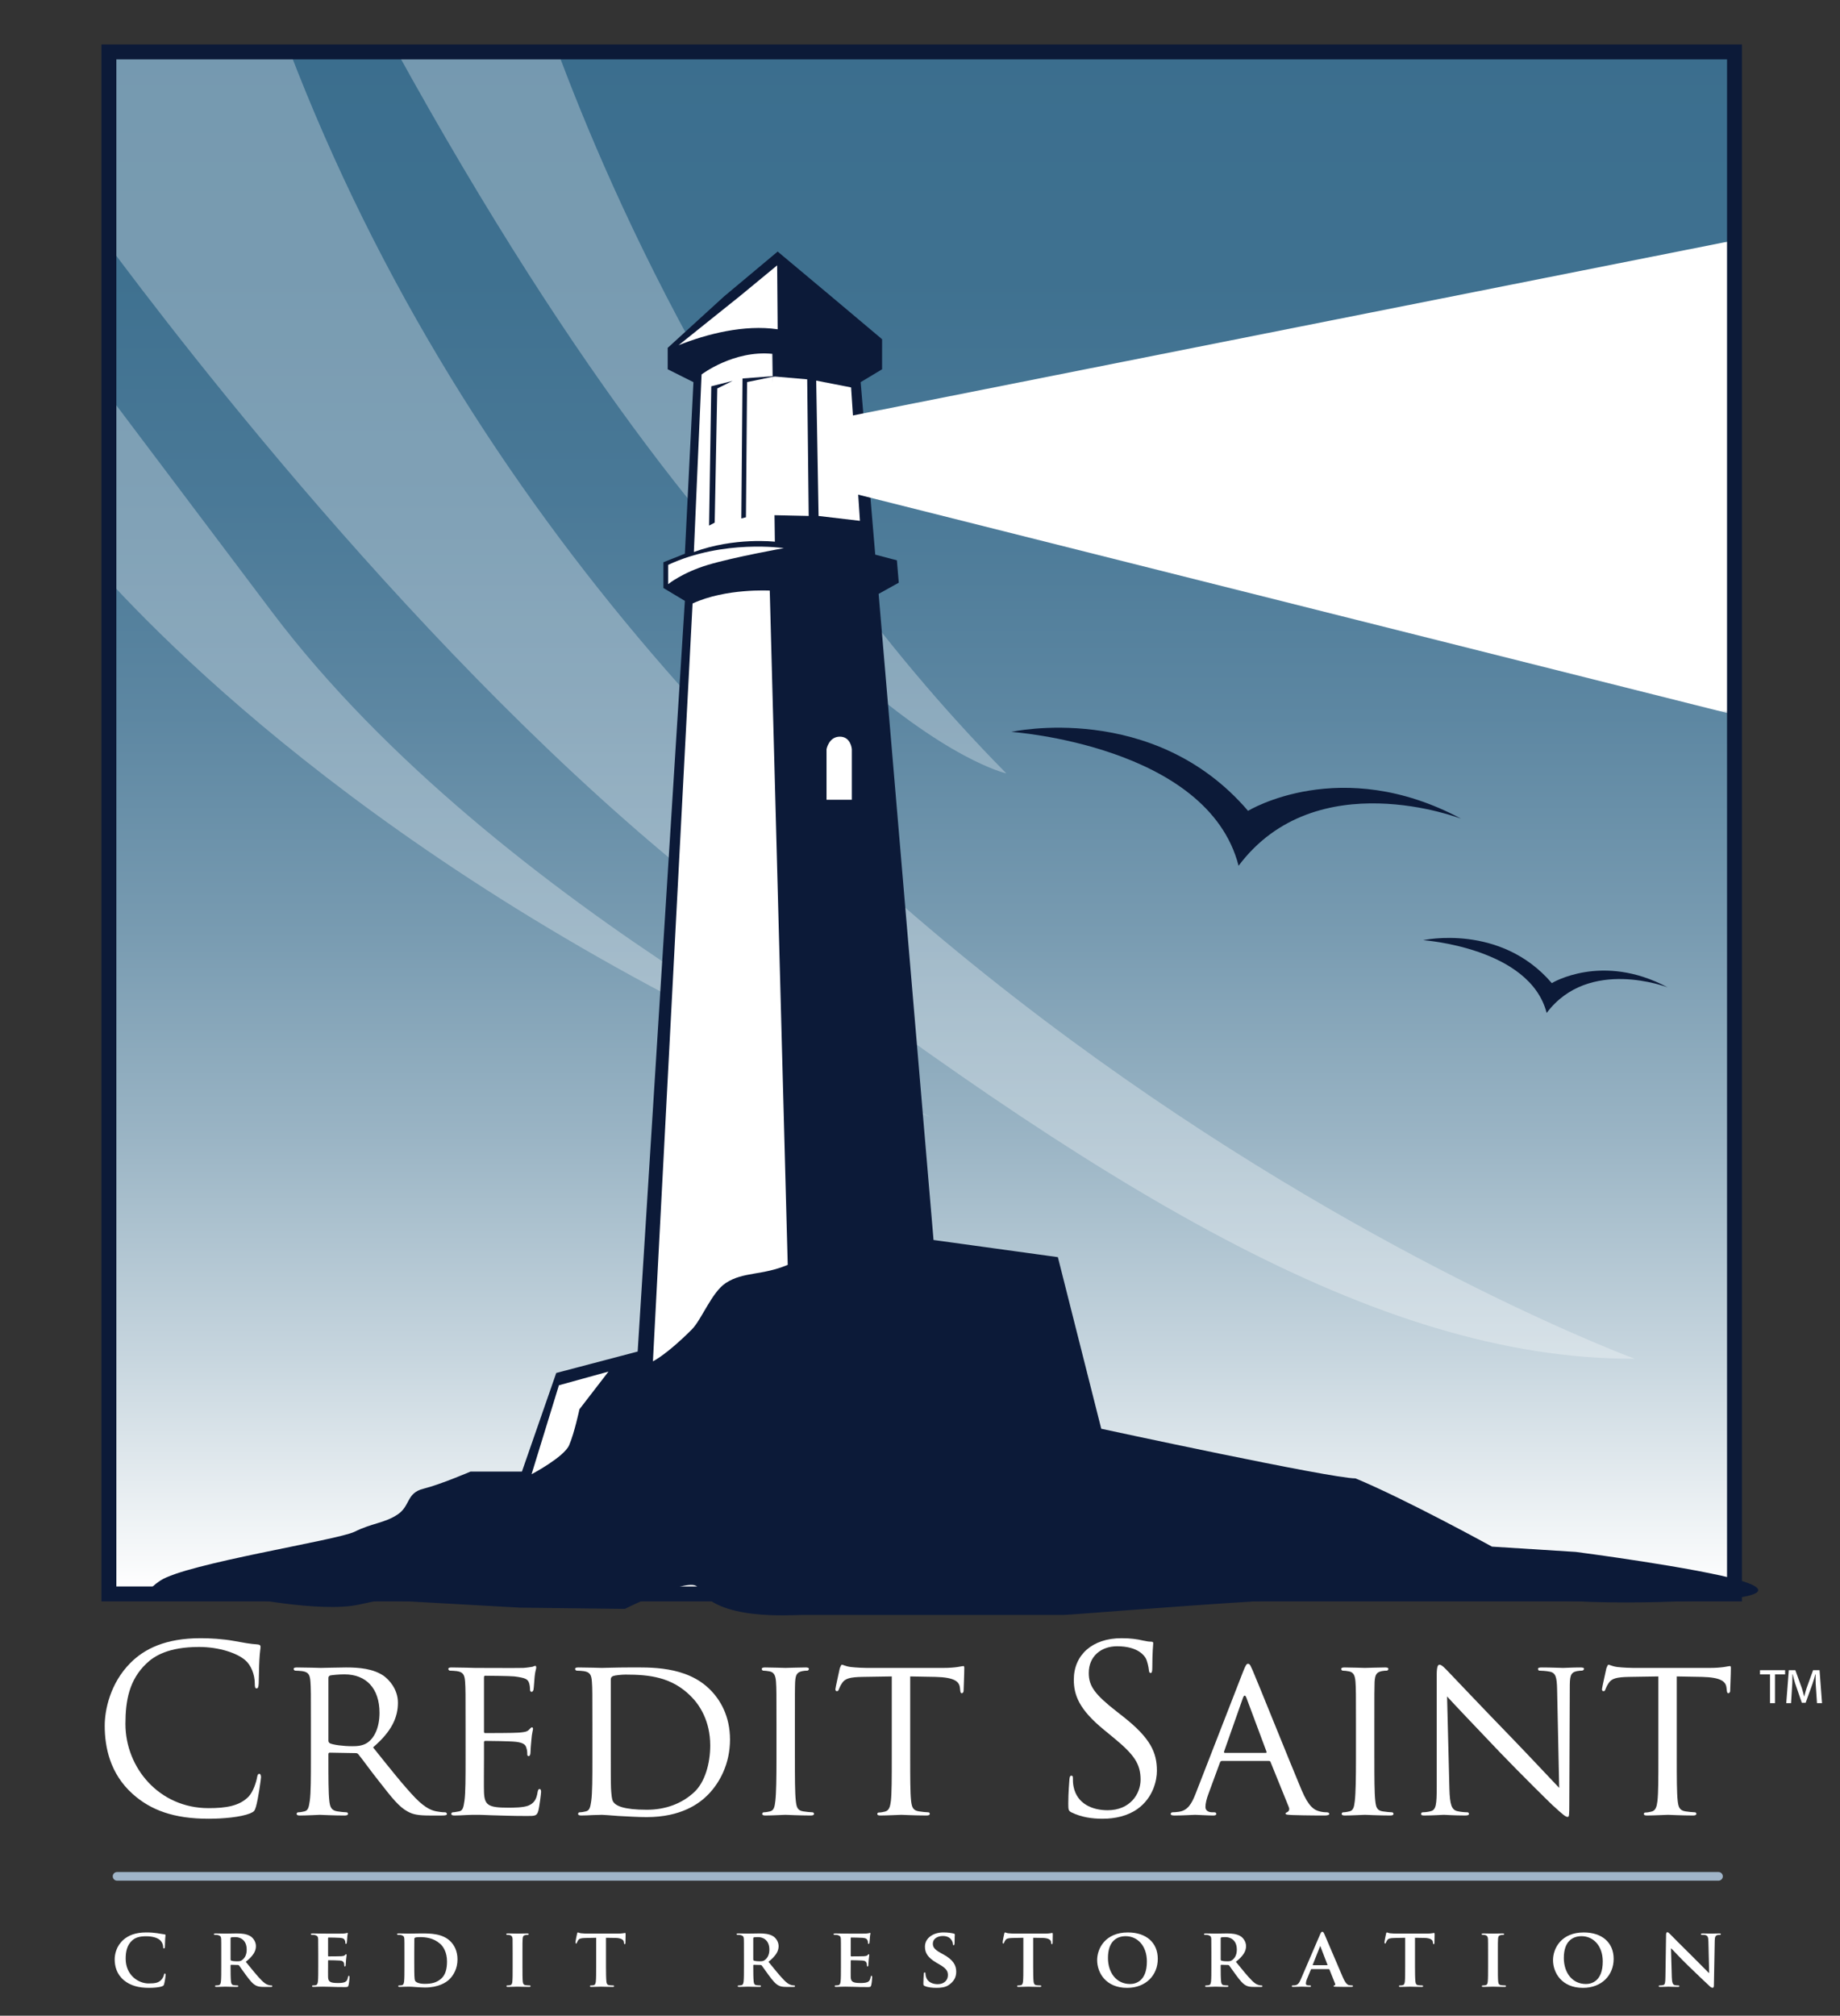 <?xml version="1.0" encoding="utf-8"?>
<!-- Generator: Adobe Illustrator 15.0.2, SVG Export Plug-In . SVG Version: 6.00 Build 0)  -->
<!DOCTYPE svg PUBLIC "-//W3C//DTD SVG 1.1//EN" "http://www.w3.org/Graphics/SVG/1.1/DTD/svg11.dtd">
<svg version="1.1" id="Layer_1" xmlns="http://www.w3.org/2000/svg" xmlns:xlink="http://www.w3.org/1999/xlink" x="0px" y="0px"
	 width="370px" height="405.167px" viewBox="59.5 0 370 405.167" enable-background="new 59.5 0 370 405.167" xml:space="preserve">
<rect x="59.5" y="0" width="370" height="405.167" fill="#333333" stroke="none"/>
<line fill="none" x1="-129.111" y1="386.555" x2="1213.888" y2="386.555"/>
<path fill="#FFFFFF" d="M86.157,360.575c-4.491-4.025-5.6-9.303-5.6-13.701c0-3.102,1.063-8.516,5.184-12.633
	c2.776-2.781,6.986-4.955,14.117-4.955c1.851,0,4.443,0.141,6.71,0.555c1.759,0.324,3.239,0.603,4.721,0.697
	c0.51,0.043,0.602,0.229,0.602,0.508c0,0.371-0.139,0.926-0.23,2.593c-0.093,1.524-0.093,4.071-0.139,4.763
	c-0.048,0.699-0.14,0.975-0.417,0.975c-0.324,0-0.37-0.324-0.37-0.975c0-1.801-0.741-3.701-1.945-4.719
	c-1.62-1.387-5.185-2.637-9.258-2.637c-6.156,0-9.024,1.805-10.644,3.377c-3.38,3.24-4.166,7.361-4.166,12.084
	c0,8.838,6.804,16.938,16.709,16.938c3.472,0,6.203-0.416,8.053-2.312c0.973-1.019,1.574-3.055,1.713-3.889
	c0.092-0.509,0.185-0.693,0.464-0.693c0.23,0,0.323,0.324,0.323,0.693c0,0.324-0.557,4.352-1.019,5.924
	c-0.277,0.879-0.369,0.974-1.204,1.342c-1.851,0.74-5.367,1.066-8.33,1.066C94.488,365.575,89.811,363.863,86.157,360.575"/>
<path fill="#FFFFFF" d="M122.022,346.549c0-6.106,0-7.221-0.093-8.467c-0.095-1.345-0.325-1.994-1.666-2.178
	c-0.325-0.044-1.02-0.093-1.389-0.093c-0.139,0-0.325-0.185-0.325-0.324c0-0.229,0.186-0.323,0.65-0.323
	c1.85,0,4.58,0.094,4.812,0.094c0.417,0,3.843-0.094,5.092-0.094c2.591,0,5.46,0.232,7.591,1.713
	c1.017,0.742,2.824,2.639,2.824,5.371c0,2.914-1.204,5.738-5,8.978c3.333,4.165,6.156,7.729,8.518,10.183
	c2.172,2.221,3.514,2.594,4.533,2.731c0.788,0.139,1.204,0.139,1.436,0.139c0.231,0,0.369,0.187,0.369,0.326
	c0,0.228-0.228,0.319-0.97,0.319h-2.546c-2.315,0-3.332-0.229-4.351-0.784c-1.759-0.927-3.24-2.824-5.552-5.786
	c-1.717-2.13-3.519-4.676-4.399-5.738c-0.185-0.186-0.28-0.232-0.558-0.232l-5.183-0.092c-0.183,0-0.277,0.092-0.277,0.324v0.924
	c0,3.797,0,6.85,0.186,8.471c0.139,1.156,0.368,1.896,1.62,2.082c0.555,0.092,1.434,0.187,1.806,0.187
	c0.277,0,0.324,0.187,0.324,0.326c0,0.183-0.186,0.319-0.649,0.319c-2.22,0-4.814-0.137-5-0.137c-0.046,0-2.776,0.137-4.025,0.137
	c-0.418,0-0.648-0.092-0.648-0.319c0-0.14,0.091-0.326,0.323-0.326c0.371,0,0.878-0.095,1.251-0.187
	c0.785-0.186,0.878-0.926,1.064-2.082c0.232-1.621,0.232-4.721,0.232-8.516V346.549L122.022,346.549z M125.539,349.883
	c0,0.23,0.094,0.369,0.277,0.512c0.601,0.32,2.686,0.598,4.491,0.598c0.97,0,2.084-0.043,3.055-0.693
	c1.389-0.926,2.453-3.01,2.453-6.016c0-4.908-2.684-7.729-7.036-7.729c-1.203,0-2.498,0.138-2.915,0.228
	c-0.186,0.096-0.325,0.234-0.325,0.465V349.883z"/>
<path fill="#FFFFFF" d="M153.118,346.549c0-6.106,0-7.221-0.091-8.467c-0.094-1.345-0.325-1.994-1.667-2.179
	c-0.325-0.043-1.017-0.092-1.389-0.092c-0.139,0-0.324-0.185-0.324-0.324c0-0.229,0.185-0.323,0.648-0.323
	c1.851,0,4.491,0.094,4.719,0.094c0.281,0,8.796,0.043,9.722,0c0.787-0.047,1.527-0.186,1.851-0.233
	c0.187-0.044,0.371-0.183,0.557-0.183c0.138,0,0.183,0.183,0.183,0.369c0,0.276-0.229,0.74-0.324,1.852
	c-0.045,0.369-0.138,2.129-0.229,2.591c-0.049,0.187-0.187,0.417-0.371,0.417c-0.232,0-0.326-0.188-0.326-0.509
	c0-0.276-0.044-0.927-0.229-1.388c-0.278-0.65-0.694-0.928-2.915-1.205c-0.695-0.092-5.417-0.139-5.878-0.139
	c-0.186,0-0.233,0.139-0.233,0.416v10.692c0,0.278,0,0.416,0.233,0.416c0.507,0,5.878,0,6.803-0.091
	c0.971-0.092,1.572-0.137,1.99-0.555c0.276-0.276,0.462-0.51,0.601-0.51c0.138,0,0.231,0.09,0.231,0.324
	c0,0.229-0.231,0.877-0.322,2.174c-0.095,0.788-0.187,2.268-0.187,2.547c0,0.323-0.094,0.741-0.369,0.741
	c-0.185,0-0.279-0.14-0.279-0.37c0-0.371,0-0.787-0.185-1.3c-0.138-0.553-0.509-1.017-2.083-1.202
	c-1.111-0.139-5.461-0.184-6.156-0.184c-0.23,0-0.277,0.14-0.277,0.279v3.285c0,1.342-0.046,5.926,0,6.711
	c0.093,2.637,0.832,3.147,4.859,3.147c1.065,0,3.01,0,4.074-0.417c1.065-0.463,1.62-1.157,1.85-2.73
	c0.093-0.465,0.186-0.604,0.417-0.604c0.232,0,0.278,0.324,0.278,0.604c0,0.277-0.324,2.961-0.556,3.797
	c-0.278,1.018-0.693,1.018-2.267,1.018c-3.055,0-5.416-0.096-7.081-0.141c-1.713-0.092-2.779-0.092-3.382-0.092
	c-0.09,0-0.878,0-1.756,0.045c-0.786,0.047-1.712,0.092-2.362,0.092c-0.415,0-0.647-0.092-0.647-0.319
	c0-0.14,0.094-0.326,0.322-0.326c0.374,0,0.88-0.139,1.252-0.187c0.786-0.137,0.879-0.926,1.066-2.082
	c0.229-1.621,0.229-4.721,0.229-8.516V346.549L153.118,346.549z"/>
<path fill="#FFFFFF" d="M178.618,346.549c0-6.106,0-7.221-0.093-8.467c-0.092-1.345-0.323-1.994-1.666-2.179
	c-0.325-0.044-1.02-0.093-1.388-0.093c-0.138,0-0.325-0.186-0.325-0.323c0-0.229,0.187-0.323,0.647-0.323
	c1.852,0,4.49,0.094,4.724,0.094c0.461,0,3.053-0.094,5.462-0.094c4.071,0,11.522-0.371,16.337,4.488
	c2.037,2.038,3.979,5.324,3.979,9.999c0,4.953-2.127,8.745-4.396,11.063c-1.759,1.805-5.414,4.533-12.355,4.533
	c-1.761,0-3.935-0.138-5.696-0.229c-1.758-0.141-3.147-0.232-3.33-0.232c-0.092,0-0.835,0.045-1.666,0.045
	c-0.835,0.047-1.808,0.09-2.455,0.09c-0.416,0-0.648-0.09-0.648-0.317c0-0.14,0.091-0.326,0.325-0.326
	c0.368,0,0.879-0.095,1.248-0.187c0.788-0.186,0.881-0.926,1.065-2.082c0.232-1.621,0.232-4.721,0.232-8.516V346.549
	L178.618,346.549z M182.32,350.81c0,4.167,0,7.821,0.045,8.562c0.049,0.971,0.14,2.407,0.465,2.824
	c0.511,0.739,1.945,1.572,6.757,1.572c3.749,0,7.081-1.248,9.534-3.562c2.132-1.99,3.195-5.74,3.195-9.352
	c0-4.998-2.177-8.189-3.843-9.857c-3.841-3.89-8.329-4.396-13.189-4.396c-0.788,0-2.085,0.138-2.454,0.277
	c-0.37,0.139-0.51,0.326-0.51,0.785V350.81L182.32,350.81z"/>
<path fill="#FFFFFF" d="M219.344,353.495c0,3.795,0,6.895,0.186,8.516c0.141,1.156,0.279,1.896,1.482,2.082
	c0.602,0.091,1.48,0.187,1.85,0.187c0.232,0,0.324,0.187,0.324,0.326c0,0.183-0.186,0.317-0.646,0.317
	c-2.268,0-4.908-0.135-5.091-0.135c-0.232,0-2.779,0.135-4.029,0.135c-0.416,0-0.647-0.09-0.647-0.317
	c0-0.14,0.094-0.326,0.324-0.326c0.37,0,0.881-0.096,1.25-0.187c0.786-0.186,0.926-0.926,1.064-2.082
	c0.188-1.621,0.23-4.721,0.23-8.516v-6.945c0-6.106,0-7.221-0.092-8.467c-0.093-1.345-0.417-1.947-1.296-2.131
	c-0.464-0.092-0.974-0.141-1.25-0.141c-0.187,0-0.323-0.186-0.323-0.323c0-0.229,0.186-0.325,0.647-0.325
	c1.342,0,3.889,0.096,4.12,0.096c0.184,0,2.824-0.096,4.07-0.096c0.465,0,0.648,0.096,0.648,0.325c0,0.138-0.184,0.323-0.324,0.323
	c-0.277,0-0.552,0-1.017,0.093c-1.109,0.231-1.343,0.787-1.433,2.179c-0.049,1.246-0.049,2.36-0.049,8.467V353.495L219.344,353.495z
	"/>
<path fill="#FFFFFF" d="M242.529,353.495c0,3.795,0,6.895,0.185,8.516c0.14,1.156,0.324,1.896,1.572,2.082
	c0.556,0.091,1.481,0.187,1.853,0.187c0.279,0,0.325,0.187,0.325,0.326c0,0.183-0.185,0.317-0.649,0.317
	c-2.223,0-4.813-0.135-5.045-0.135c-0.187,0-3.01,0.135-4.211,0.135c-0.465,0-0.649-0.09-0.649-0.317
	c0-0.14,0.095-0.282,0.323-0.282c0.371,0,0.834-0.092,1.203-0.183c0.836-0.185,1.063-0.974,1.207-2.13
	c0.182-1.621,0.182-4.721,0.182-8.516v-16.525l-5.877,0.093c-2.545,0.045-3.52,0.321-4.12,1.248
	c-0.464,0.694-0.507,0.976-0.646,1.252c-0.096,0.321-0.231,0.369-0.416,0.369c-0.095,0-0.281-0.091-0.281-0.325
	c0-0.415,0.836-3.932,0.88-4.257c0.093-0.229,0.278-0.74,0.418-0.74c0.276,0,0.694,0.324,1.804,0.464
	c1.16,0.139,2.73,0.186,3.195,0.186h15.367c1.343,0,2.267-0.096,2.914-0.186c0.602-0.092,0.972-0.188,1.158-0.188
	c0.185,0,0.185,0.234,0.185,0.464c0,1.205-0.138,4.026-0.138,4.491c0,0.324-0.186,0.506-0.371,0.506
	c-0.184,0-0.276-0.139-0.324-0.693l-0.045-0.415c-0.139-1.204-1.016-2.083-4.907-2.176l-5.091-0.093V353.495z"/>
<path fill="#FFFFFF" d="M275.014,364.323c-0.646-0.32-0.695-0.507-0.695-1.759c0-2.312,0.186-4.166,0.229-4.905
	c0.048-0.507,0.142-0.74,0.372-0.74c0.277,0,0.326,0.14,0.326,0.508c0,0.416,0,1.066,0.138,1.712
	c0.692,3.426,3.746,4.725,6.849,4.725c4.443,0,6.621-3.196,6.621-6.157c0-3.193-1.344-5.047-5.324-8.332l-2.082-1.713
	c-4.908-4.025-6.018-6.894-6.018-10.041c0-4.955,3.7-8.334,9.582-8.334c1.803,0,3.146,0.187,4.303,0.465
	c0.881,0.185,1.252,0.229,1.621,0.229s0.463,0.096,0.463,0.324c0,0.234-0.186,1.759-0.186,4.908c0,0.74-0.093,1.064-0.324,1.064
	c-0.277,0-0.322-0.234-0.369-0.602c-0.045-0.555-0.324-1.807-0.601-2.312c-0.28-0.512-1.53-2.457-5.787-2.457
	c-3.194,0-5.696,1.993-5.696,5.371c0,2.639,1.205,4.305,5.648,7.775l1.298,1.017c5.462,4.306,6.757,7.177,6.757,10.88
	c0,1.895-0.74,5.412-3.934,7.682c-1.992,1.391-4.491,1.945-6.99,1.945C279.04,365.575,276.911,365.249,275.014,364.323"/>
<path fill="#FFFFFF" d="M309.49,335.952c0.512-1.295,0.695-1.529,0.971-1.529c0.419,0,0.557,0.559,0.975,1.438
	c0.738,1.663,7.266,17.912,9.767,23.88c1.479,3.52,2.591,4.028,3.47,4.305c0.604,0.187,1.203,0.233,1.622,0.233
	c0.229,0,0.509,0.093,0.509,0.327c0,0.229-0.465,0.318-0.928,0.318c-0.6,0-3.607,0-6.432-0.09c-0.789-0.047-1.438-0.047-1.438-0.277
	c0-0.186,0.094-0.186,0.28-0.278c0.229-0.095,0.647-0.416,0.368-1.065l-3.657-9.024c-0.09-0.187-0.136-0.233-0.368-0.233h-9.396
	c-0.186,0-0.323,0.096-0.416,0.323l-2.315,6.298c-0.37,0.971-0.601,1.944-0.601,2.637c0,0.789,0.695,1.065,1.388,1.065h0.37
	c0.324,0,0.418,0.14,0.418,0.327c0,0.229-0.232,0.318-0.604,0.318c-0.972,0-3.191-0.137-3.656-0.137
	c-0.416,0-2.453,0.137-4.119,0.137c-0.508,0-0.786-0.09-0.786-0.318c0-0.188,0.187-0.327,0.368-0.327
	c0.279,0,0.881-0.047,1.205-0.095c1.853-0.229,2.639-1.62,3.424-3.607L309.49,335.952z M314.025,352.334
	c0.188,0,0.188-0.09,0.14-0.276l-4.024-10.785c-0.233-0.603-0.463-0.603-0.697,0l-3.795,10.785c-0.045,0.187,0,0.276,0.139,0.276
	H314.025z"/>
<path fill="#FFFFFF" d="M335.868,353.495c0,3.795,0,6.895,0.187,8.516c0.139,1.156,0.277,1.896,1.48,2.082
	c0.6,0.091,1.482,0.187,1.852,0.187c0.231,0,0.324,0.187,0.324,0.326c0,0.183-0.186,0.317-0.648,0.317
	c-2.267,0-4.908-0.135-5.092-0.135c-0.229,0-2.777,0.135-4.027,0.135c-0.416,0-0.647-0.09-0.647-0.317
	c0-0.14,0.093-0.326,0.325-0.326c0.369,0,0.88-0.096,1.249-0.187c0.786-0.186,0.925-0.926,1.063-2.082
	c0.188-1.621,0.233-4.721,0.233-8.516v-6.945c0-6.106,0-7.221-0.095-8.467c-0.094-1.345-0.416-1.947-1.295-2.131
	c-0.463-0.092-0.971-0.141-1.25-0.141c-0.186,0-0.324-0.186-0.324-0.323c0-0.229,0.186-0.325,0.648-0.325
	c1.342,0,3.89,0.096,4.118,0.096c0.185,0,2.826-0.096,4.075-0.096c0.464,0,0.646,0.096,0.646,0.325c0,0.138-0.183,0.323-0.324,0.323
	c-0.278,0-0.555,0-1.018,0.093c-1.111,0.231-1.343,0.787-1.436,2.179c-0.046,1.246-0.046,2.36-0.046,8.467V353.495L335.868,353.495z
	"/>
<path fill="#FFFFFF" d="M350.956,359.558c0.093,3.239,0.463,4.21,1.573,4.487c0.74,0.186,1.666,0.233,2.037,0.233
	c0.186,0,0.324,0.138,0.324,0.326c0,0.228-0.277,0.317-0.742,0.317c-2.314,0-3.936-0.135-4.303-0.135
	c-0.371,0-2.085,0.135-3.937,0.135c-0.415,0-0.647-0.043-0.647-0.317c0-0.188,0.139-0.326,0.324-0.326
	c0.323,0,1.062-0.048,1.664-0.233c1.018-0.277,1.159-1.342,1.159-4.907v-22.537c0-1.576,0.231-1.991,0.556-1.991
	c0.462,0,1.155,0.788,1.573,1.202c0.646,0.651,6.571,6.944,12.868,13.423c4.025,4.167,8.377,8.844,9.628,10.137l-0.416-19.718
	c-0.047-2.546-0.28-3.424-1.529-3.655c-0.74-0.138-1.666-0.187-1.99-0.187c-0.277,0-0.325-0.228-0.325-0.371
	c0-0.229,0.325-0.276,0.789-0.276c1.852,0,3.795,0.094,4.256,0.094c0.464,0,1.808-0.094,3.472-0.094
	c0.418,0,0.742,0.047,0.742,0.276c0,0.144-0.186,0.371-0.461,0.371c-0.188,0-0.509,0-0.975,0.093
	c-1.343,0.277-1.434,1.066-1.434,3.426l-0.094,23.053c0,2.592-0.045,2.822-0.325,2.822c-0.415,0-0.832-0.324-3.102-2.408
	c-0.418-0.371-6.293-6.156-10.599-10.644c-4.72-4.954-9.304-9.765-10.554-11.157L350.956,359.558z"/>
<path fill="#FFFFFF" d="M396.678,353.495c0,3.795,0,6.895,0.187,8.516c0.14,1.156,0.323,1.896,1.571,2.082
	c0.556,0.091,1.481,0.187,1.854,0.187c0.279,0,0.324,0.187,0.324,0.326c0,0.183-0.185,0.317-0.648,0.317
	c-2.221,0-4.812-0.135-5.047-0.135c-0.184,0-3.008,0.135-4.209,0.135c-0.465,0-0.648-0.09-0.648-0.317
	c0-0.14,0.091-0.282,0.322-0.282c0.371,0,0.834-0.092,1.203-0.183c0.834-0.185,1.063-0.974,1.205-2.13
	c0.184-1.621,0.184-4.721,0.184-8.516v-16.525l-5.877,0.093c-2.547,0.045-3.518,0.321-4.121,1.248
	c-0.462,0.694-0.506,0.976-0.646,1.252c-0.093,0.321-0.231,0.369-0.416,0.369c-0.092,0-0.279-0.091-0.279-0.325
	c0-0.415,0.836-3.932,0.88-4.257c0.092-0.229,0.278-0.74,0.417-0.74c0.277,0,0.693,0.324,1.807,0.464
	c1.155,0.139,2.729,0.186,3.191,0.186h15.367c1.343,0,2.267-0.096,2.914-0.186c0.604-0.092,0.975-0.188,1.16-0.188
	c0.184,0,0.184,0.234,0.184,0.464c0,1.205-0.137,4.026-0.137,4.491c0,0.324-0.188,0.506-0.371,0.506
	c-0.186,0-0.277-0.139-0.325-0.693l-0.046-0.415c-0.141-1.204-1.021-2.083-4.908-2.176l-5.089-0.093v16.525H396.678z"/>
<path fill="#A0B5C9" d="M83.035,378.022c-0.476,0-0.862-0.393-0.862-0.869c0-0.479,0.386-0.865,0.862-0.865H405.07
	c0.479,0,0.868,0.387,0.868,0.865c0,0.477-0.39,0.869-0.868,0.869H83.035z"/>
<path fill="#FFFFFF" d="M84.401,398.026c-1.454-1.22-1.84-2.826-1.84-4.199c0-0.967,0.319-2.64,1.723-3.896
	c1.071-0.937,2.475-1.505,4.665-1.505c0.92,0,1.474,0.068,2.141,0.152c0.553,0.082,1.039,0.182,1.472,0.233
	c0.168,0.017,0.219,0.084,0.219,0.166c0,0.118-0.033,0.282-0.069,0.787c-0.032,0.467-0.032,1.256-0.049,1.539
	c-0.017,0.198-0.069,0.348-0.201,0.348c-0.118,0-0.151-0.114-0.151-0.3c-0.017-0.451-0.198-0.951-0.568-1.32
	c-0.5-0.486-1.489-0.834-2.841-0.834c-1.29,0-2.11,0.234-2.778,0.801c-1.088,0.938-1.353,2.307-1.353,3.696
	c0,3.378,2.608,4.985,4.58,4.985c1.306,0,2.025-0.102,2.61-0.756c0.25-0.283,0.45-0.684,0.501-0.952
	c0.035-0.216,0.068-0.285,0.184-0.285c0.102,0,0.166,0.138,0.166,0.25c0,0.17-0.166,1.407-0.315,1.892
	c-0.067,0.25-0.134,0.318-0.384,0.418c-0.587,0.234-1.707,0.318-2.661,0.318C87.445,399.565,85.741,399.147,84.401,398.026"/>
<path fill="#FFFFFF" d="M103.992,392.743c0-2.158,0-2.562-0.018-3.01c-0.033-0.486-0.167-0.636-0.636-0.771
	c-0.116-0.035-0.368-0.051-0.584-0.051c-0.151,0-0.251-0.047-0.251-0.15c0-0.1,0.115-0.135,0.335-0.135
	c0.767,0,1.704,0.035,2.005,0.035c0.502,0,1.84-0.035,2.292-0.035c0.935,0,2.006,0.086,2.793,0.604
	c0.418,0.283,1.036,1.004,1.036,1.958c0,1.054-0.602,1.991-2.039,3.144c1.304,1.604,2.34,2.893,3.226,3.778
	c0.82,0.821,1.339,0.886,1.572,0.937c0.15,0.033,0.235,0.033,0.352,0.033c0.117,0,0.182,0.084,0.182,0.152
	c0,0.116-0.099,0.148-0.284,0.148h-1.402c-0.82,0-1.221-0.084-1.607-0.283c-0.635-0.319-1.187-0.987-2.005-2.09
	c-0.586-0.77-1.206-1.721-1.389-1.941c-0.082-0.08-0.167-0.098-0.269-0.098l-1.322-0.034c-0.065,0-0.115,0.034-0.115,0.114v0.203
	c0,1.318,0.018,2.426,0.082,3.026c0.05,0.416,0.119,0.688,0.569,0.751c0.218,0.035,0.536,0.051,0.719,0.051
	c0.118,0,0.186,0.084,0.186,0.152c0,0.1-0.119,0.148-0.301,0.148c-0.854,0-2.074-0.049-2.293-0.049
	c-0.284,0-1.221,0.049-1.806,0.049c-0.182,0-0.283-0.049-0.283-0.148c0-0.068,0.049-0.152,0.233-0.152
	c0.22,0,0.385-0.016,0.519-0.051c0.302-0.062,0.384-0.335,0.435-0.751c0.068-0.601,0.068-1.726,0.068-3.026V392.743z
	 M105.864,393.844c0,0.152,0.035,0.203,0.132,0.25c0.317,0.102,0.756,0.136,1.123,0.136c0.585,0,0.785-0.051,1.036-0.233
	c0.452-0.318,0.954-0.937,0.954-2.107c0-2.008-1.371-2.523-2.241-2.523c-0.366,0-0.719,0.014-0.872,0.049
	c-0.097,0.035-0.132,0.084-0.132,0.201V393.844z"/>
<path fill="#FFFFFF" d="M123.497,392.743c0-2.158,0-2.562-0.017-3.01c-0.036-0.486-0.169-0.636-0.638-0.771
	c-0.115-0.035-0.368-0.051-0.583-0.051c-0.15,0-0.25-0.047-0.25-0.15c0-0.1,0.116-0.135,0.334-0.135
	c0.769,0,1.704,0.035,2.124,0.035c0.466,0,3.728,0.016,4.012,0c0.268-0.018,0.502-0.068,0.618-0.08c0.084-0.02,0.17-0.07,0.236-0.07
	c0.083,0,0.1,0.07,0.1,0.133c0,0.102-0.083,0.268-0.117,0.919c-0.016,0.153-0.049,0.772-0.085,0.938
	c-0.016,0.067-0.05,0.232-0.165,0.232c-0.101,0-0.118-0.064-0.118-0.182c0-0.102-0.017-0.352-0.101-0.518
	c-0.116-0.25-0.235-0.453-0.97-0.521c-0.252-0.031-2.006-0.063-2.307-0.063c-0.069,0-0.1,0.049-0.1,0.131v3.514
	c0,0.084,0.015,0.148,0.1,0.148c0.333,0,2.242,0,2.575-0.033c0.35-0.031,0.57-0.064,0.702-0.217
	c0.118-0.103,0.168-0.184,0.233-0.184c0.069,0,0.118,0.064,0.118,0.15c0,0.084-0.034,0.318-0.118,1.037
	c-0.03,0.285-0.065,0.851-0.065,0.953c0,0.115-0.018,0.318-0.152,0.318c-0.098,0-0.132-0.051-0.132-0.118
	c-0.016-0.149-0.016-0.336-0.05-0.519c-0.085-0.284-0.267-0.504-0.822-0.551c-0.266-0.033-1.939-0.066-2.307-0.066
	c-0.067,0-0.082,0.066-0.082,0.148v1.139c0,0.484-0.017,1.689,0,2.107c0.031,0.967,0.485,1.188,1.989,1.188
	c0.386,0,1.005-0.018,1.388-0.188c0.368-0.164,0.534-0.465,0.633-1.051c0.037-0.152,0.069-0.217,0.171-0.217
	c0.114,0,0.132,0.184,0.132,0.332c0,0.316-0.116,1.287-0.2,1.572c-0.103,0.369-0.233,0.369-0.785,0.369
	c-1.106,0-1.991-0.018-2.71-0.051c-0.717-0.017-1.271-0.033-1.706-0.033c-0.166,0-0.485,0.017-0.835,0.017
	c-0.352,0.017-0.72,0.032-1.021,0.032c-0.183,0-0.284-0.049-0.284-0.148c0-0.068,0.051-0.152,0.232-0.152
	c0.219,0,0.388-0.016,0.521-0.051c0.3-0.062,0.382-0.335,0.433-0.751c0.069-0.601,0.069-1.724,0.069-3.026V392.743L123.497,392.743z
	"/>
<path fill="#FFFFFF" d="M140.829,392.743c0-2.158,0-2.562-0.02-3.011c-0.032-0.485-0.166-0.635-0.635-0.771
	c-0.116-0.035-0.368-0.051-0.584-0.051c-0.151,0-0.25-0.048-0.25-0.15c0-0.1,0.114-0.135,0.334-0.135
	c0.767,0,1.704,0.035,2.124,0.035c0.449,0,1.504-0.035,2.39-0.035c1.84,0,4.316,0,5.92,1.625c0.736,0.735,1.388,1.924,1.388,3.609
	c0,1.79-0.769,3.146-1.606,3.967c-0.667,0.668-2.224,1.672-4.934,1.672c-0.534,0-1.169-0.051-1.755-0.084
	c-0.585-0.052-1.12-0.084-1.487-0.084c-0.169,0-0.486,0.017-0.836,0.017c-0.353,0.016-0.72,0.032-1.021,0.032
	c-0.183,0-0.285-0.049-0.285-0.148c0-0.068,0.052-0.152,0.234-0.152c0.218,0,0.386-0.016,0.52-0.051
	c0.299-0.062,0.383-0.336,0.433-0.752c0.07-0.602,0.07-1.725,0.07-3.025V392.743L140.829,392.743z M142.801,394.314
	c0,1.505,0.015,2.59,0.031,2.874c0.017,0.352,0.05,0.855,0.168,1.005c0.185,0.269,0.769,0.567,1.925,0.567
	c1.337,0,2.325-0.232,3.21-0.971c0.955-0.783,1.254-2.055,1.254-3.525c0-1.807-0.72-2.975-1.372-3.545
	c-1.353-1.207-2.959-1.355-4.112-1.355c-0.302,0-0.786,0.033-0.905,0.102c-0.134,0.047-0.184,0.115-0.184,0.285
	c-0.015,0.481-0.015,1.651-0.015,2.775V394.314L142.801,394.314z"/>
<path fill="#FFFFFF" d="M162.589,392.743c0-2.158,0-2.562-0.016-3.01c-0.034-0.486-0.184-0.652-0.502-0.755
	c-0.166-0.052-0.352-0.067-0.534-0.067c-0.151,0-0.234-0.031-0.234-0.166c0-0.084,0.117-0.119,0.351-0.119
	c0.551,0,1.553,0.035,1.971,0.035c0.369,0,1.323-0.035,1.891-0.035c0.185,0,0.302,0.035,0.302,0.119
	c0,0.135-0.086,0.166-0.233,0.166c-0.155,0-0.268,0.016-0.437,0.051c-0.402,0.067-0.518,0.268-0.551,0.771
	c-0.035,0.448-0.035,0.852-0.035,3.01v2.508c0,1.371,0,2.51,0.068,3.111c0.05,0.383,0.15,0.604,0.585,0.666
	c0.201,0.035,0.534,0.051,0.753,0.051c0.167,0,0.234,0.084,0.234,0.152c0,0.1-0.117,0.148-0.284,0.148
	c-0.97,0-1.976-0.049-2.375-0.049c-0.336,0-1.338,0.049-1.923,0.049c-0.185,0-0.283-0.049-0.283-0.148
	c0-0.068,0.049-0.152,0.232-0.152c0.218,0,0.386-0.016,0.518-0.051c0.302-0.062,0.386-0.268,0.437-0.682
	c0.065-0.586,0.065-1.725,0.065-3.096V392.743z"/>
<path fill="#FFFFFF" d="M179.383,389.499l-2.19,0.047c-0.854,0.017-1.206,0.119-1.421,0.438c-0.152,0.199-0.217,0.387-0.251,0.482
	c-0.034,0.119-0.067,0.187-0.168,0.187c-0.098,0-0.133-0.084-0.133-0.233c0-0.236,0.284-1.605,0.319-1.724
	c0.033-0.185,0.081-0.269,0.165-0.269c0.119,0,0.269,0.119,0.635,0.166c0.437,0.052,0.988,0.068,1.471,0.068h5.974
	c0.465,0,0.784-0.035,1.003-0.068c0.234-0.031,0.351-0.064,0.399-0.064c0.101,0,0.119,0.082,0.119,0.303
	c0,0.299-0.034,1.352-0.034,1.721c-0.017,0.152-0.052,0.232-0.133,0.232c-0.117,0-0.152-0.064-0.168-0.283l-0.017-0.148
	c-0.034-0.369-0.417-0.807-1.738-0.823l-1.857-0.03v5.752c0,1.303,0.016,2.426,0.084,3.043c0.048,0.399,0.134,0.672,0.568,0.734
	c0.201,0.035,0.536,0.051,0.751,0.051c0.17,0,0.235,0.084,0.235,0.152c0,0.1-0.117,0.148-0.286,0.148
	c-0.968,0-1.953-0.049-2.373-0.049c-0.335,0-1.337,0.049-1.923,0.049c-0.183,0-0.285-0.049-0.285-0.148
	c0-0.068,0.051-0.152,0.236-0.152c0.216,0,0.4-0.016,0.518-0.051c0.3-0.062,0.383-0.335,0.435-0.751
	c0.065-0.601,0.065-1.724,0.065-3.026V389.499L179.383,389.499z"/>
<path fill="#FFFFFF" d="M209.094,392.743c0-2.158,0-2.562-0.018-3.01c-0.03-0.486-0.165-0.636-0.633-0.771
	c-0.118-0.035-0.37-0.051-0.588-0.051c-0.149,0-0.25-0.047-0.25-0.15c0-0.1,0.117-0.135,0.336-0.135
	c0.769,0,1.705,0.035,2.006,0.035c0.501,0,1.841-0.035,2.291-0.035c0.938,0,2.007,0.086,2.793,0.604
	c0.418,0.283,1.037,1.004,1.037,1.958c0,1.054-0.603,1.991-2.041,3.144c1.305,1.604,2.342,2.893,3.228,3.778
	c0.821,0.821,1.337,0.886,1.572,0.937c0.151,0.033,0.233,0.033,0.351,0.033c0.118,0,0.184,0.084,0.184,0.152
	c0,0.116-0.1,0.148-0.283,0.148h-1.403c-0.821,0-1.222-0.084-1.606-0.283c-0.635-0.319-1.188-0.987-2.004-2.09
	c-0.588-0.77-1.207-1.721-1.391-1.941c-0.084-0.08-0.167-0.098-0.266-0.098l-1.322-0.034c-0.066,0-0.117,0.034-0.117,0.114v0.203
	c0,1.318,0.018,2.426,0.082,3.026c0.051,0.416,0.117,0.688,0.57,0.751c0.216,0.035,0.533,0.051,0.718,0.051
	c0.117,0,0.183,0.084,0.183,0.152c0,0.1-0.113,0.148-0.299,0.148c-0.854,0-2.076-0.049-2.293-0.049c-0.283,0-1.22,0.049-1.804,0.049
	c-0.185,0-0.287-0.049-0.287-0.148c0-0.068,0.052-0.152,0.234-0.152c0.22,0,0.386-0.016,0.521-0.051
	c0.301-0.062,0.385-0.335,0.434-0.751c0.066-0.601,0.066-1.726,0.066-3.026V392.743z M210.969,393.844
	c0,0.152,0.032,0.203,0.133,0.25c0.317,0.102,0.752,0.136,1.121,0.136c0.586,0,0.785-0.051,1.035-0.233
	c0.452-0.318,0.954-0.937,0.954-2.107c0-2.008-1.371-2.523-2.241-2.523c-0.369,0-0.719,0.014-0.869,0.049
	c-0.101,0.035-0.133,0.084-0.133,0.201V393.844z"/>
<path fill="#FFFFFF" d="M228.6,392.743c0-2.158,0-2.562-0.018-3.01c-0.033-0.486-0.168-0.636-0.633-0.771
	c-0.12-0.035-0.37-0.051-0.588-0.051c-0.149,0-0.25-0.047-0.25-0.15c0-0.1,0.117-0.135,0.334-0.135c0.77,0,1.705,0.035,2.123,0.035
	c0.471,0,3.729,0.016,4.015,0c0.269-0.018,0.5-0.068,0.619-0.08c0.083-0.02,0.168-0.07,0.233-0.07c0.086,0,0.099,0.07,0.099,0.133
	c0,0.102-0.081,0.268-0.115,0.919c-0.019,0.153-0.049,0.772-0.083,0.938c-0.02,0.067-0.051,0.232-0.168,0.232
	c-0.102,0-0.117-0.064-0.117-0.182c0-0.102-0.017-0.352-0.102-0.518c-0.116-0.25-0.233-0.453-0.967-0.521
	c-0.254-0.031-2.008-0.063-2.31-0.063c-0.067,0-0.1,0.049-0.1,0.131v3.514c0,0.084,0.016,0.148,0.1,0.148
	c0.332,0,2.241,0,2.576-0.033c0.353-0.031,0.567-0.064,0.7-0.217c0.117-0.103,0.169-0.184,0.234-0.184
	c0.067,0,0.117,0.064,0.117,0.15c0,0.084-0.033,0.318-0.117,1.037c-0.033,0.285-0.065,0.851-0.065,0.953
	c0,0.115-0.015,0.318-0.151,0.318c-0.099,0-0.134-0.051-0.134-0.118c-0.017-0.149-0.017-0.336-0.049-0.519
	c-0.085-0.284-0.271-0.504-0.819-0.551c-0.27-0.033-1.939-0.066-2.307-0.066c-0.069,0-0.086,0.066-0.086,0.148v1.139
	c0,0.484-0.018,1.689,0,2.107c0.033,0.967,0.484,1.188,1.988,1.188c0.387,0,1.006-0.018,1.389-0.188
	c0.367-0.164,0.537-0.465,0.637-1.051c0.034-0.152,0.066-0.217,0.168-0.217c0.116,0,0.133,0.184,0.133,0.332
	c0,0.316-0.115,1.287-0.201,1.572c-0.1,0.369-0.232,0.369-0.785,0.369c-1.104,0-1.989-0.018-2.711-0.051
	c-0.717-0.017-1.268-0.033-1.703-0.033c-0.168,0-0.485,0.017-0.838,0.017c-0.351,0.017-0.717,0.032-1.02,0.032
	c-0.184,0-0.284-0.049-0.284-0.148c0-0.068,0.05-0.152,0.234-0.152c0.219,0,0.385-0.016,0.521-0.051
	c0.297-0.062,0.383-0.335,0.43-0.751c0.07-0.601,0.07-1.724,0.07-3.026V392.743L228.6,392.743z"/>
<path fill="#FFFFFF" d="M245.463,399.198c-0.234-0.102-0.285-0.17-0.285-0.486c0-0.768,0.067-1.655,0.084-1.887
	c0-0.22,0.066-0.369,0.184-0.369c0.134,0,0.15,0.131,0.15,0.232c0,0.184,0.051,0.484,0.133,0.736
	c0.32,1.053,1.422,1.404,2.342,1.404c1.272,0,2.043-0.802,2.043-1.807c0-0.617-0.151-1.236-1.456-2.007l-0.853-0.501
	c-1.74-1.021-2.309-1.971-2.309-3.225c0-1.744,1.672-2.863,3.711-2.863c0.954,0,1.708,0.135,2.091,0.234
	c0.134,0.034,0.201,0.084,0.201,0.187c0,0.182-0.049,0.585-0.049,1.704c0,0.3-0.068,0.453-0.185,0.453
	c-0.101,0-0.15-0.084-0.15-0.256c0-0.131-0.067-0.567-0.385-0.934c-0.219-0.27-0.685-0.669-1.638-0.669
	c-1.056,0-2.009,0.554-2.009,1.522c0,0.637,0.232,1.137,1.557,1.875l0.602,0.33c1.939,1.072,2.541,2.158,2.541,3.445
	c0,1.057-0.401,1.908-1.473,2.662c-0.701,0.5-1.67,0.585-2.455,0.585C246.998,399.566,246.098,399.481,245.463,399.198"/>
<path fill="#FFFFFF" d="M265.283,389.499l-2.19,0.047c-0.853,0.017-1.202,0.119-1.422,0.438c-0.149,0.199-0.217,0.387-0.25,0.482
	c-0.034,0.119-0.067,0.187-0.167,0.187s-0.134-0.084-0.134-0.233c0-0.236,0.284-1.605,0.317-1.724
	c0.033-0.185,0.084-0.269,0.168-0.269c0.117,0,0.268,0.119,0.635,0.166c0.437,0.052,0.986,0.068,1.471,0.068h5.971
	c0.471,0,0.787-0.035,1.004-0.068c0.236-0.031,0.352-0.064,0.4-0.064c0.1,0,0.119,0.082,0.119,0.303
	c0,0.299-0.034,1.352-0.034,1.721c-0.019,0.152-0.051,0.232-0.134,0.232c-0.115,0-0.148-0.064-0.167-0.283l-0.017-0.148
	c-0.035-0.369-0.418-0.807-1.74-0.823l-1.854-0.03v5.752c0,1.303,0.015,2.426,0.081,3.043c0.053,0.399,0.135,0.672,0.569,0.734
	c0.2,0.035,0.534,0.051,0.751,0.051c0.17,0,0.236,0.084,0.236,0.152c0,0.1-0.117,0.148-0.285,0.148
	c-0.969,0-1.957-0.049-2.375-0.049c-0.334,0-1.338,0.049-1.922,0.049c-0.185,0-0.285-0.049-0.285-0.148
	c0-0.068,0.05-0.152,0.236-0.152c0.217,0,0.399-0.016,0.516-0.051c0.302-0.062,0.385-0.335,0.437-0.751
	c0.065-0.601,0.065-1.724,0.065-3.026V389.499L265.283,389.499z"/>
<path fill="#FFFFFF" d="M280.123,393.997c0-2.424,1.707-5.568,6.171-5.568c3.713,0,6.022,2.056,6.022,5.318
	c0,3.26-2.379,5.819-6.174,5.819C281.861,399.565,280.123,396.521,280.123,393.997 M290.123,394.264
	c0-3.146-1.889-5.083-4.264-5.083c-1.639,0-3.562,0.87-3.562,4.379c0,2.929,1.674,5.233,4.446,5.233
	C287.781,398.793,290.123,398.312,290.123,394.264"/>
<path fill="#FFFFFF" d="M303.09,392.743c0-2.158,0-2.562-0.017-3.01c-0.032-0.486-0.166-0.636-0.634-0.771
	c-0.119-0.035-0.369-0.051-0.586-0.051c-0.149,0-0.25-0.047-0.25-0.15c0-0.1,0.115-0.135,0.334-0.135
	c0.769,0,1.707,0.035,2.006,0.035c0.5,0,1.841-0.035,2.293-0.035c0.936,0,2.006,0.086,2.793,0.604
	c0.418,0.283,1.035,1.004,1.035,1.958c0,1.054-0.601,1.991-2.041,3.144c1.304,1.604,2.343,2.893,3.229,3.778
	c0.817,0.821,1.336,0.886,1.571,0.937c0.15,0.033,0.234,0.033,0.349,0.033c0.119,0,0.187,0.084,0.187,0.152
	c0,0.116-0.101,0.148-0.285,0.148h-1.406c-0.818,0-1.22-0.084-1.604-0.283c-0.635-0.319-1.188-0.987-2.006-2.09
	c-0.586-0.77-1.205-1.721-1.391-1.941c-0.082-0.08-0.165-0.098-0.268-0.098l-1.32-0.034c-0.066,0-0.116,0.034-0.116,0.114v0.203
	c0,1.318,0.017,2.426,0.083,3.026c0.051,0.416,0.117,0.688,0.569,0.751c0.218,0.035,0.534,0.051,0.72,0.051
	c0.118,0,0.184,0.084,0.184,0.152c0,0.1-0.119,0.148-0.299,0.148c-0.854,0-2.076-0.049-2.294-0.049
	c-0.282,0-1.221,0.049-1.806,0.049c-0.184,0-0.284-0.049-0.284-0.148c0-0.068,0.05-0.152,0.233-0.152
	c0.218,0,0.384-0.016,0.52-0.051c0.301-0.062,0.383-0.335,0.436-0.751c0.064-0.601,0.064-1.726,0.064-3.026V392.743L303.09,392.743z
	 M304.964,393.844c0,0.152,0.034,0.203,0.134,0.25c0.316,0.102,0.752,0.136,1.122,0.136c0.585,0,0.784-0.051,1.036-0.233
	c0.451-0.318,0.953-0.937,0.953-2.107c0-2.008-1.373-2.523-2.243-2.523c-0.366,0-0.717,0.014-0.868,0.049
	c-0.1,0.035-0.134,0.084-0.134,0.201V393.844z"/>
<path fill="#FFFFFF" d="M323.23,395.801c-0.084,0-0.1,0.018-0.133,0.103l-0.787,1.904c-0.15,0.351-0.217,0.702-0.217,0.872
	c0,0.25,0.135,0.398,0.586,0.398h0.215c0.185,0,0.219,0.068,0.219,0.152c0,0.116-0.086,0.148-0.234,0.148
	c-0.484,0-1.17-0.049-1.638-0.049c-0.15,0-0.938,0.049-1.707,0.049c-0.185,0-0.267-0.032-0.267-0.148
	c0-0.084,0.049-0.152,0.168-0.152c0.133,0,0.301-0.017,0.435-0.017c0.668-0.097,0.918-0.534,1.221-1.254l3.847-8.944
	c0.166-0.402,0.283-0.572,0.434-0.572c0.219,0,0.283,0.135,0.436,0.453c0.351,0.784,2.81,6.604,3.745,8.762
	c0.569,1.287,0.985,1.475,1.255,1.521c0.215,0.034,0.385,0.051,0.553,0.051c0.133,0,0.201,0.051,0.201,0.152
	c0,0.116-0.086,0.148-0.637,0.148c-0.52,0-1.59,0-2.826-0.032c-0.268-0.017-0.437-0.017-0.437-0.116
	c0-0.084,0.034-0.135,0.187-0.152c0.098-0.017,0.2-0.148,0.133-0.318l-1.139-2.855c-0.031-0.086-0.082-0.104-0.15-0.104H323.23z
	 M326.376,395.015c0.063,0,0.082-0.031,0.063-0.082l-1.387-3.61c-0.016-0.053-0.031-0.136-0.066-0.136
	c-0.049,0-0.066,0.083-0.082,0.136l-1.424,3.594c-0.031,0.067,0,0.099,0.052,0.099H326.376z"/>
<path fill="#FFFFFF" d="M342.064,389.499l-2.19,0.047c-0.854,0.017-1.203,0.119-1.421,0.438c-0.148,0.199-0.217,0.387-0.25,0.482
	c-0.036,0.119-0.068,0.187-0.169,0.187s-0.134-0.084-0.134-0.233c0-0.236,0.287-1.605,0.318-1.724
	c0.033-0.185,0.086-0.269,0.166-0.269c0.118,0,0.27,0.119,0.635,0.166c0.437,0.052,0.987,0.068,1.475,0.068h5.97
	c0.47,0,0.785-0.035,1.002-0.068c0.235-0.031,0.353-0.064,0.4-0.064c0.103,0,0.118,0.082,0.118,0.303
	c0,0.299-0.033,1.352-0.033,1.721c-0.018,0.152-0.051,0.232-0.133,0.232c-0.117,0-0.15-0.064-0.17-0.283l-0.016-0.148
	c-0.033-0.369-0.417-0.807-1.74-0.823l-1.854-0.03v5.752c0,1.303,0.016,2.426,0.084,3.043c0.048,0.399,0.132,0.672,0.566,0.734
	c0.203,0.035,0.537,0.051,0.754,0.051c0.168,0,0.234,0.084,0.234,0.152c0,0.1-0.117,0.148-0.285,0.148
	c-0.972,0-1.959-0.049-2.375-0.049c-0.334,0-1.338,0.049-1.922,0.049c-0.186,0-0.283-0.049-0.283-0.148
	c0-0.068,0.047-0.152,0.231-0.152c0.22,0,0.402-0.016,0.521-0.051c0.302-0.062,0.383-0.335,0.435-0.751
	c0.065-0.601,0.065-1.724,0.065-3.026V389.499L342.064,389.499z"/>
<path fill="#FFFFFF" d="M358.729,392.743c0-2.158,0-2.562-0.019-3.01c-0.033-0.486-0.183-0.652-0.502-0.755
	c-0.166-0.052-0.351-0.067-0.533-0.067c-0.149,0-0.233-0.031-0.233-0.166c0-0.084,0.115-0.119,0.352-0.119
	c0.551,0,1.555,0.035,1.971,0.035c0.369,0,1.324-0.035,1.891-0.035c0.187,0,0.304,0.035,0.304,0.119
	c0,0.135-0.084,0.166-0.233,0.166c-0.152,0-0.269,0.016-0.438,0.051c-0.4,0.067-0.517,0.268-0.552,0.771
	c-0.033,0.448-0.033,0.852-0.033,3.01v2.508c0,1.371,0,2.51,0.068,3.111c0.051,0.383,0.148,0.604,0.584,0.666
	c0.201,0.035,0.537,0.051,0.754,0.051c0.166,0,0.234,0.084,0.234,0.152c0,0.1-0.119,0.148-0.285,0.148
	c-0.969,0-1.975-0.049-2.375-0.049c-0.334,0-1.338,0.049-1.924,0.049c-0.184,0-0.285-0.049-0.285-0.148
	c0-0.068,0.053-0.152,0.234-0.152c0.219,0,0.385-0.016,0.521-0.051c0.301-0.062,0.383-0.268,0.434-0.682
	c0.066-0.586,0.066-1.725,0.066-3.096V392.743L358.729,392.743z"/>
<path fill="#FFFFFF" d="M371.794,393.997c0-2.424,1.707-5.568,6.17-5.568c3.711,0,6.021,2.056,6.021,5.318
	c0,3.26-2.376,5.819-6.172,5.819C373.532,399.565,371.794,396.521,371.794,393.997 M381.792,394.264
	c0-3.146-1.888-5.083-4.264-5.083c-1.639,0-3.562,0.87-3.562,4.379c0,2.929,1.672,5.233,4.449,5.233
	C379.453,398.793,381.792,398.312,381.792,394.264"/>
<path fill="#FFFFFF" d="M395.681,397.443c0.033,1.101,0.22,1.437,0.5,1.538c0.25,0.081,0.535,0.098,0.771,0.098
	c0.168,0,0.25,0.068,0.25,0.152c0,0.116-0.134,0.148-0.335,0.148c-0.952,0-1.64-0.049-1.905-0.049c-0.134,0-0.838,0.049-1.588,0.049
	c-0.201,0-0.334-0.016-0.334-0.148c0-0.084,0.099-0.152,0.23-0.152c0.203,0,0.471-0.017,0.671-0.068
	c0.386-0.098,0.435-0.483,0.454-1.721l0.132-8.427c0-0.284,0.099-0.487,0.25-0.487c0.185,0,0.387,0.217,0.636,0.471
	c0.185,0.182,2.39,2.441,4.532,4.531c1.005,0.988,2.959,2.992,3.178,3.19h0.066l-0.149-6.319c-0.019-0.869-0.152-1.119-0.504-1.254
	c-0.216-0.084-0.568-0.084-0.77-0.084c-0.184,0-0.232-0.064-0.232-0.15c0-0.117,0.15-0.135,0.368-0.135
	c0.771,0,1.555,0.035,1.871,0.035c0.168,0,0.721-0.035,1.438-0.035c0.203,0,0.336,0.018,0.336,0.135c0,0.086-0.085,0.15-0.251,0.15
	c-0.148,0-0.267,0-0.451,0.051c-0.4,0.117-0.518,0.367-0.534,1.17l-0.168,8.963c0,0.318-0.114,0.455-0.232,0.455
	c-0.25,0-0.452-0.153-0.604-0.303c-0.922-0.854-2.76-2.609-4.299-4.097c-1.604-1.54-3.16-3.262-3.442-3.51h-0.053L395.681,397.443z"
	/>
<path fill="#FFFFFF" d="M418.46,335.713v0.852h-2.034v5.779h-1.001v-5.779h-2.014v-0.852H418.46z M424.873,342.344l-0.267-3.995
	c-0.03-0.517,0-1.149-0.015-1.802h-0.052c-0.166,0.617-0.364,1.318-0.567,1.897l-1.382,3.82h-0.768l-1.35-3.916
	c-0.167-0.535-0.333-1.185-0.482-1.802h-0.051c-0.019,0.636,0,1.201-0.033,1.802l-0.25,3.995h-0.966l0.517-6.631h1.314l1.301,3.6
	c0.168,0.5,0.301,1.053,0.469,1.667h0.031c0.148-0.614,0.301-1.198,0.469-1.683l1.297-3.584h1.3l0.5,6.631H424.873z"/>
<linearGradient id="SVGID_1_" gradientUnits="userSpaceOnUse" x1="243.597" y1="85.137" x2="243.597" y2="-224.807" gradientTransform="matrix(1 0 0 -1 0 94.333)">
	<stop  offset="0" style="stop-color:#3B6E8E"/>
	<stop  offset="0.151" style="stop-color:#3F7190"/>
	<stop  offset="0.295" style="stop-color:#4A7997"/>
	<stop  offset="0.435" style="stop-color:#5D87A2"/>
	<stop  offset="0.574" style="stop-color:#789BB1"/>
	<stop  offset="0.711" style="stop-color:#9BB5C5"/>
	<stop  offset="0.848" style="stop-color:#C6D5DE"/>
	<stop  offset="0.981" style="stop-color:#F7F9FA"/>
	<stop  offset="1" style="stop-color:#FFFFFF"/>
</linearGradient>
<rect x="80.154" y="9.196" fill="url(#SVGID_1_)" width="326.886" height="309.944"/>
<g opacity="0.3">
	<g>
		<g>
			<defs>
				<rect id="SVGID_2_" x="80.405" y="9.593" width="307.814" height="263.509"/>
			</defs>
			<clipPath id="SVGID_3_">
				<use xlink:href="#SVGID_2_"  overflow="visible"/>
			</clipPath>
			<path clip-path="url(#SVGID_3_)" fill="#FFFFFF" d="M388.219,273.117c-52.085,0.167-107.719-34.306-181.842-90.847
				C149.738,139.067,96.224,69.435,80.405,48.082V9.585h37.071C190.202,200.319,388.219,273.117,388.219,273.117"/>
		</g>
	</g>
</g>
<g opacity="0.3">
	<g>
		<g>
			<defs>
				<rect id="SVGID_4_" x="80.405" y="78.143" width="166.305" height="146.459"/>
			</defs>
			<clipPath id="SVGID_5_">
				<use xlink:href="#SVGID_4_"  overflow="visible"/>
			</clipPath>
			<path clip-path="url(#SVGID_5_)" fill="#FFFFFF" d="M246.71,224.588c-95.492-38.46-147.231-88.026-166.305-108.917V78.165
				c6.667,8.847,17.173,22.792,33.792,44.838C159.643,183.292,246.71,224.588,246.71,224.588"/>
		</g>
	</g>
</g>
<g opacity="0.3">
	<g>
		<g>
			<defs>
				<rect id="SVGID_6_" x="138.857" y="9.593" width="122.998" height="145.863"/>
			</defs>
			<clipPath id="SVGID_7_">
				<use xlink:href="#SVGID_6_"  overflow="visible"/>
			</clipPath>
			<path clip-path="url(#SVGID_7_)" fill="#FFFFFF" d="M261.854,155.452c0,0-48.396-10.374-122.998-145.87h32.506
				C182.244,38.962,209.795,102.73,261.854,155.452"/>
		</g>
	</g>
</g>
<path fill="#0C1A38" d="M91.721,321.46c0,0-5.169-0.296,0-3.743c5.171-3.444,35.655-8.118,39.107-9.844
	c3.451-1.725,6.04-1.725,8.619-3.45c2.59-1.722,1.733-4.311,5.182-5.177c3.443-0.859,9.479-3.45,9.479-3.45h10.344l6.9-19.822
	l16.376-4.31l9.49-150.886l-4.313-2.582v-5.18l4.313-1.718l1.722-34.481l-5.175-2.592v-4.31c0,0,6.324-2.876,21.849-2.876
	c15.509,0,21.261,1.146,21.261,1.146v6.04l-4.309,2.592l2.932,34.666l4.354,1.147l0.377,4.495l-4.051,2.247l11.043,129.873
	l25.002,3.448l8.723,34.491c0,0,46.147,9.979,51.131,9.979c10.35,4.31,27.44,13.716,27.44,13.716l16.856,1.063
	c0,0,24.561,3.192,33.176,5.773c8.622,2.585-1.391,3.531-1.391,3.531s-25.575,2.17-42.823-0.423
	c-17.24-2.581-89.288,3.779-91.88,3.779c-2.587,0-26.194,0.015-26.194,0.015s-23.604-0.015-26.193-0.015
	c-2.586,0-17.464,1.248-21.263-5.526c-1.338-2.373-14.658,4.317-14.658,4.317l-21.164-0.254l-26.254-1.472
	c0,0,1.718-0.866-6.039,0.859c-7.757,1.718-24.145-1.704-24.145-1.704L91.721,321.46z"/>
<path fill="#FFFFFF" d="M200.577,75.267c0,0,6.459-4.921,14.228-4.143l0.511,37.761c0,0-8.084-0.942-16.29,2.071L200.577,75.267z"/>
<path fill="#FFFFFF" d="M193.851,117.422c0,0,2.848-2.33,8.02-3.882c5.169-1.551,15.26-3.363,15.26-3.363s-12.155-1.81-23.279,3.363
	V117.422z"/>
<path fill="#FFFFFF" d="M198.769,121.302l-7.974,152.331c0,0,2.721-1.296,7.821-6.407c1.982-1.987,4.019-7.524,6.859-9.355
	c3.545-2.292,7.273-1.456,12.428-3.629l-3.615-135.531C214.288,118.717,205.485,118.201,198.769,121.302"/>
<path fill="#FFFFFF" d="M230.792,160.759h-5.087v-10.167c0,0,0.45-2.52,2.679-2.52c2.233,0,2.408,2.52,2.408,2.52V160.759z"/>
<path fill="#0C1A38" d="M262.861,147.112c0,0,28.568-6.349,47.606,15.872c0,0,18.616-11.402,42.856,1.586
	c0,0-29.177-11.342-44.761,9.451C302.344,149.813,262.861,147.112,262.861,147.112"/>
<path fill="#0C1A38" d="M345.678,188.982c0,0,15.529-3.45,25.871,8.628c0,0,10.113-6.195,23.295,0.855
	c0,0-15.859-6.156-24.332,5.144C367.132,190.453,345.678,188.982,345.678,188.982"/>
<path fill="#FFFFFF" d="M171.889,278.446l-5.499,17.881c0,0,6.531-3.439,7.562-5.847c1.041-2.405,2.069-7.218,2.069-7.218
	l5.837-7.568L171.889,278.446z"/>
<polygon fill="#0C1A38" points="215.878,68.591 236.875,68.186 226.655,59.585 215.878,50.565 205.097,59.585 193.765,69.923 "/>
<path fill="#FFFFFF" d="M215.878,66.188l-0.104-12.85l-7.381,6.087l-12.438,9.963C201.636,67.121,209.149,65.199,215.878,66.188"/>
<polyline fill="#FFFFFF" points="212.99,103.508 222.118,103.708 221.817,76.247 214.85,75.646 "/>
<polygon fill="#FFFFFF" points="223.628,76.505 224.105,103.712 232.422,104.691 230.644,77.874 "/>
<polygon fill="#0C1A38" points="206.823,76.559 202.529,77.644 202.082,105.649 203.215,105.051 203.734,78.084 "/>
<polygon fill="#0C1A38" points="215.814,75.543 208.811,76.076 208.572,104.208 209.5,103.975 209.728,76.803 "/>
<defs>
	<filter id="Adobe_OpacityMaskFilter" filterUnits="userSpaceOnUse" x="225.917" y="48.235" width="182.697" height="95.514">
		<feColorMatrix  type="matrix" values="1 0 0 0 0  0 1 0 0 0  0 0 1 0 0  0 0 0 1 0"/>
	</filter>
</defs>
<mask maskUnits="userSpaceOnUse" x="225.917" y="48.235" width="182.697" height="95.514" id="SVGID_8_">
	<g filter="url(#Adobe_OpacityMaskFilter)">
		<rect x="225.917" y="48.235" width="182.693" height="95.514"/>
		<g enable-background="new    ">
			<g>
				<g>
					<g>
						<defs>
							<rect id="SVGID_9_" x="225.917" y="48.249" width="182.697" height="95.5"/>
						</defs>
						<clipPath id="SVGID_10_">
							<use xlink:href="#SVGID_9_"  overflow="visible"/>
						</clipPath>
					</g>
					<g>
						<defs>
							<rect id="SVGID_11_" x="225.917" y="48.249" width="182.697" height="95.5"/>
						</defs>
						<defs>
							<polygon id="SVGID_12_" points="225.917,97.881 502.803,167.425 502.803,29.527 227.858,84.134 							"/>
						</defs>
						<clipPath id="SVGID_13_">
							<use xlink:href="#SVGID_11_"  overflow="visible"/>
						</clipPath>
						<clipPath id="SVGID_14_" clip-path="url(#SVGID_13_)">
							<use xlink:href="#SVGID_12_"  overflow="visible"/>
						</clipPath>
						
							<linearGradient id="SVGID_15_" gradientUnits="userSpaceOnUse" x1="-455.04" y1="-2881.688" x2="-451.311" y2="-2881.688" gradientTransform="matrix(83.159 0 0 83.159 38021.062 239736.141)">
							<stop  offset="0" style="stop-color:#FFFFFF"/>
							<stop  offset="1" style="stop-color:#1D1D1B"/>
						</linearGradient>
						<rect x="225.917" y="29.527" clip-path="url(#SVGID_14_)" fill="url(#SVGID_15_)" width="276.886" height="137.898"/>
					</g>
				</g>
			</g>
		</g>
	</g>
</mask>
<g mask="url(#SVGID_8_)">
	<g>
		<g>
			<defs>
				<rect id="SVGID_16_" x="225.917" y="48.249" width="182.697" height="95.5"/>
			</defs>
			<clipPath id="SVGID_17_">
				<use xlink:href="#SVGID_16_"  overflow="visible"/>
			</clipPath>
			<polygon clip-path="url(#SVGID_17_)" fill="#FFFFFF" points="225.917,97.881 408.52,143.749 408.613,48.235 227.858,84.134 			
				"/>
		</g>
	</g>
</g>
<path fill="none" d="M1242.889-36.445"/>
<path fill="none" d="M-101.111-36.445"/>
<path fill="none" d="M1242.889-36.445"/>
<path fill="none" d="M-101.111-36.445"/>
<path fill="none" d="M1242.889-36.445"/>
<path fill="none" d="M-101.111-36.445"/>
<path fill="none" d="M1242.889-36.445"/>
<path fill="none" d="M-101.111-36.445"/>
<path fill="#010101" d="M1241.889-35.445"/>
<path fill="#010101" d="M-100.11-35.445"/>
<path fill="#010101" d="M-101.111-36.445"/>
<path fill="#010101" d="M1242.889-36.445"/>
<path fill="none" d="M-101.111-36.445"/>
<path fill="none" d="M1242.889-36.445"/>
<rect x="81.399" y="10.434" fill="none" stroke="#0C1A38" stroke-width="3" stroke-miterlimit="10" width="326.886" height="309.949"/>
</svg>
